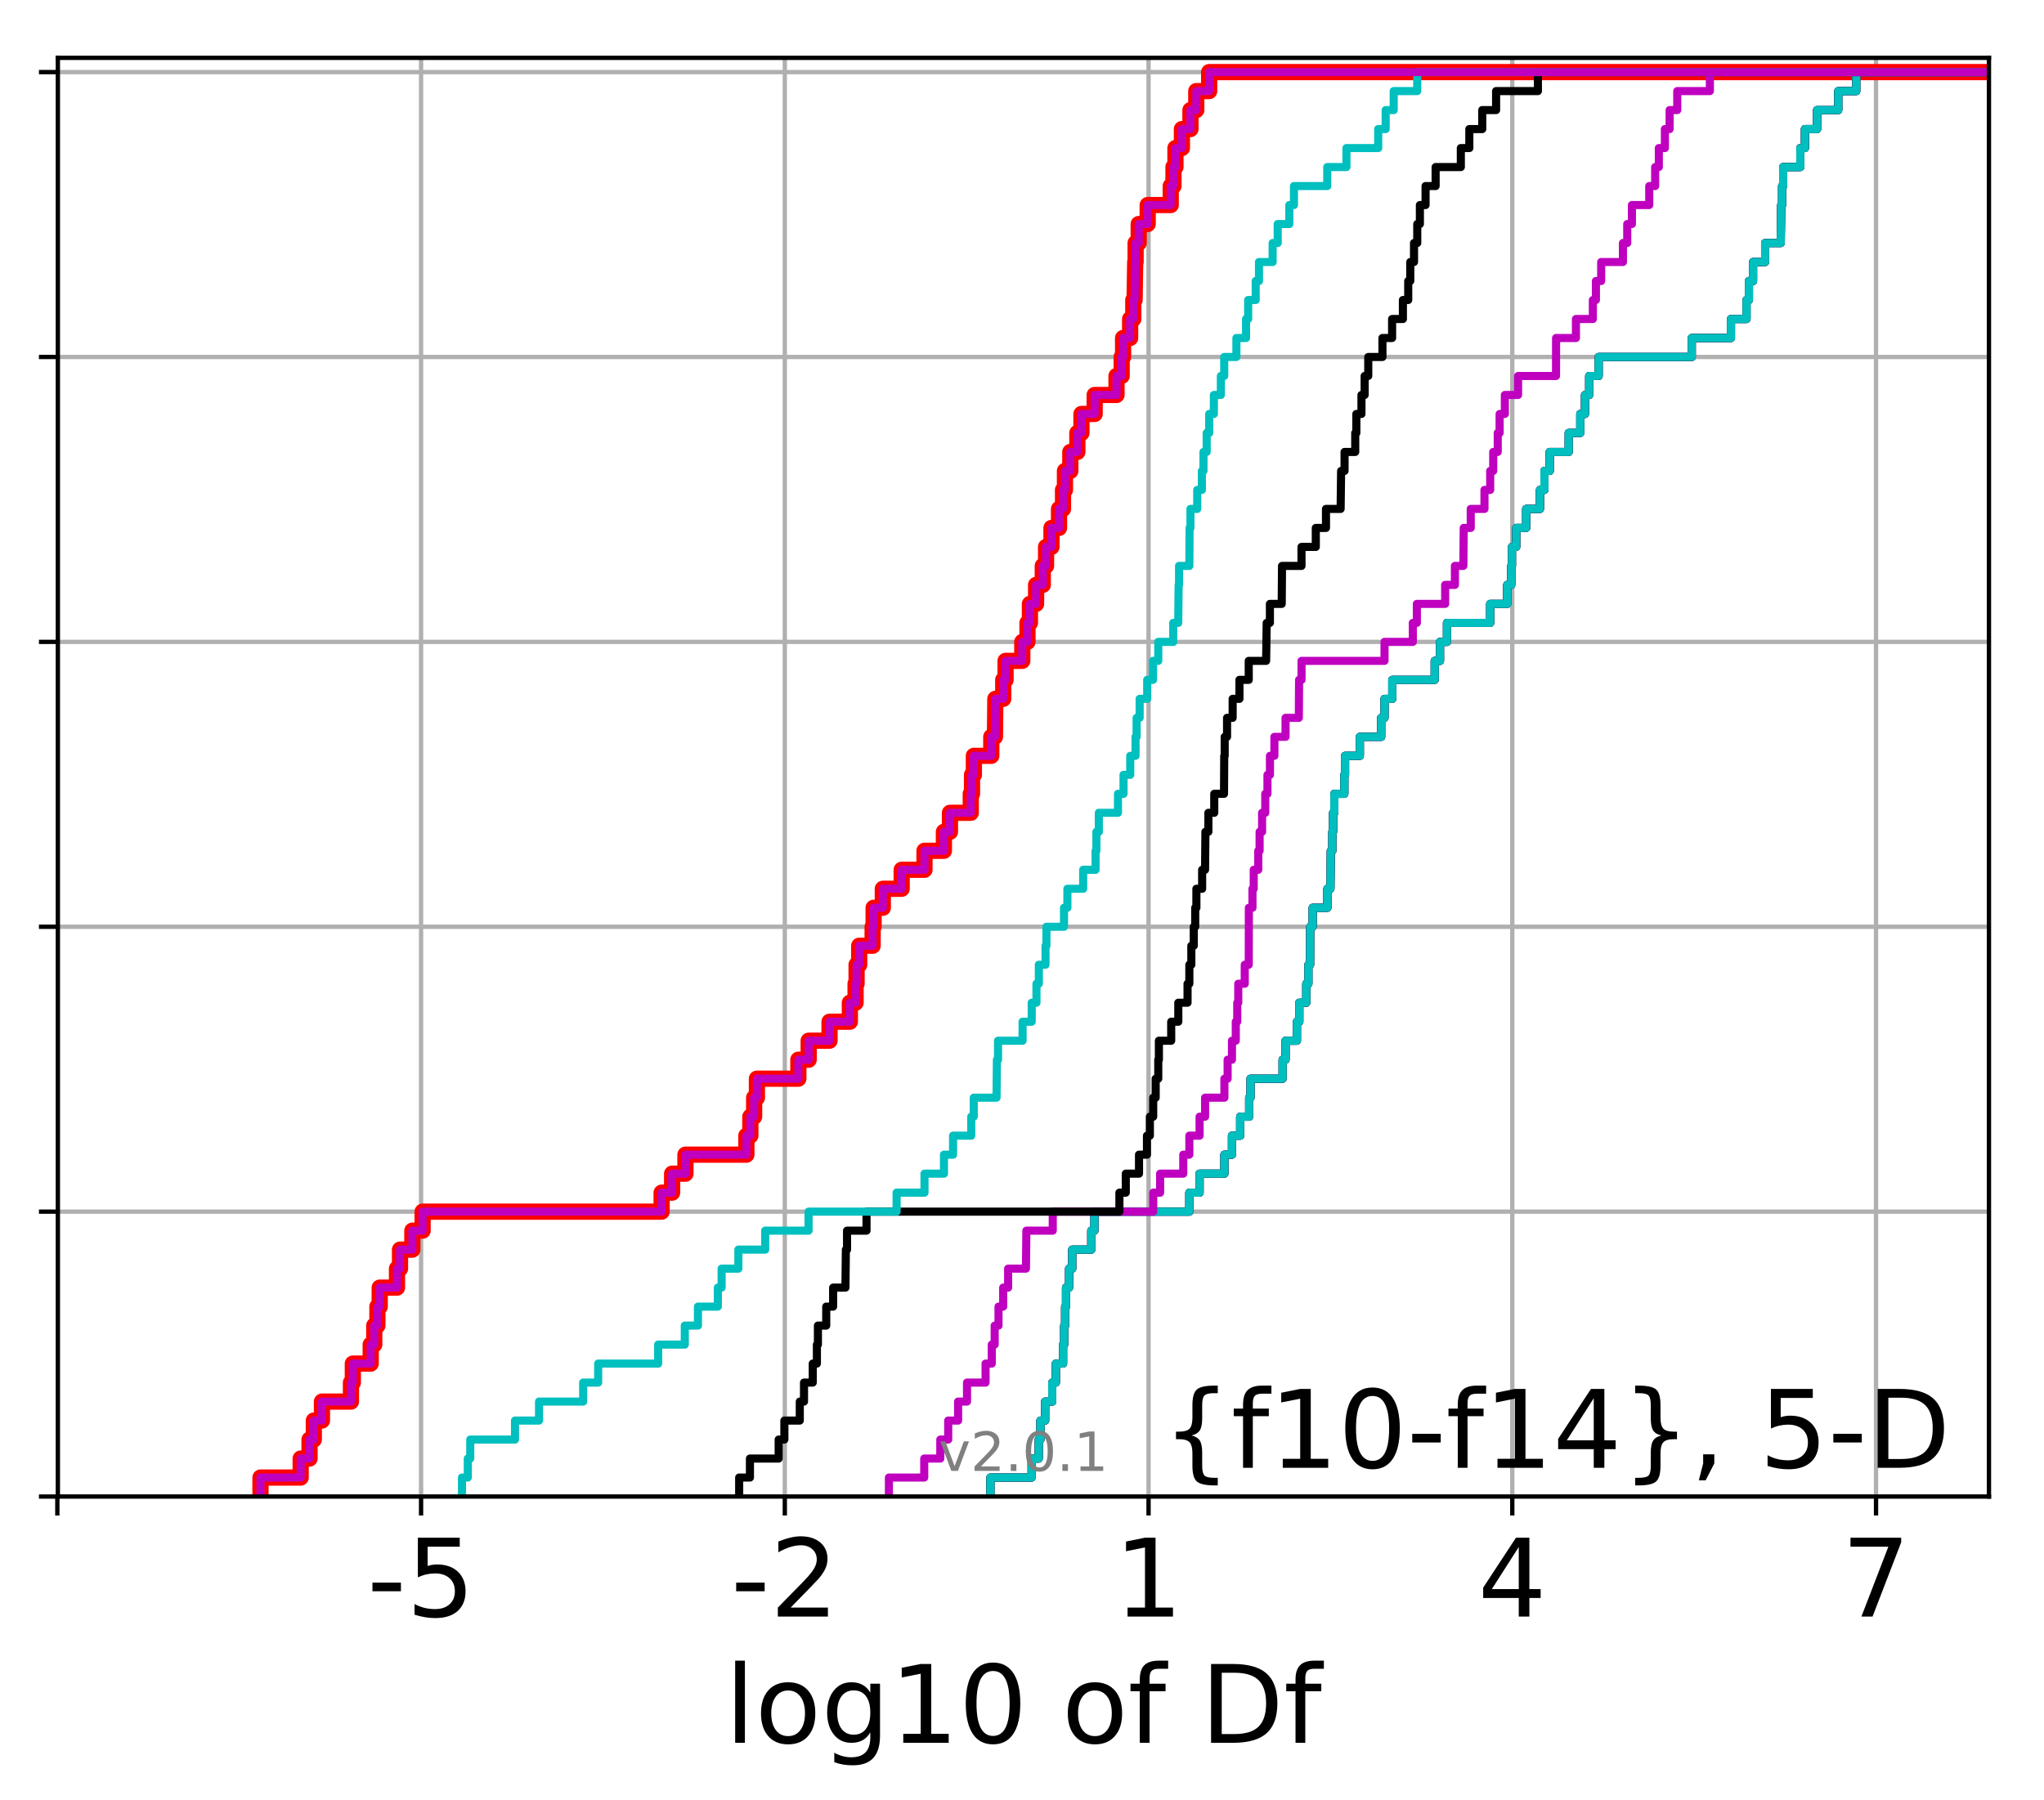 <?xml version="1.0" encoding="utf-8" standalone="no"?>
<!DOCTYPE svg PUBLIC "-//W3C//DTD SVG 1.1//EN"
  "http://www.w3.org/Graphics/SVG/1.1/DTD/svg11.dtd">
<!-- Created with matplotlib (http://matplotlib.org/) -->
<svg height="333pt" version="1.1" viewBox="0 0 378 333" width="378pt" xmlns="http://www.w3.org/2000/svg" xmlns:xlink="http://www.w3.org/1999/xlink">
 <defs>
  <style type="text/css">
*{stroke-linecap:butt;stroke-linejoin:round;}
  </style>
 </defs>
 <g id="figure_1">
  <g id="patch_1">
   <path d="M 0 333.724 
L 378.52 333.724 
L 378.52 0 
L 0 0 
z
" style="fill:#ffffff;"/>
  </g>
  <g id="axes_1">
   <g id="patch_2">
    <path d="M 10.7 276.812 
L 367.82 276.812 
L 367.82 10.7 
L 10.7 10.7 
z
" style="fill:#ffffff;"/>
   </g>
   <g id="matplotlib.axis_1">
    <g id="xtick_1">
     <g id="line2d_1">
      <path clip-path="url(#pd5f4fcd8b5)" d="M 10.603 276.812 
L 10.603 10.7 
" style="fill:none;stroke:#b0b0b0;stroke-linecap:square;stroke-width:0.8;"/>
     </g>
     <g id="line2d_2">
      <defs>
       <path d="M 0 0 
L 0 3.5 
" id="m0e4622d0ff" style="stroke:#000000;stroke-width:0.8;"/>
      </defs>
      <g>
       <use style="stroke:#000000;stroke-width:0.8;" x="10.603" xlink:href="#m0e4622d0ff" y="276.812"/>
      </g>
     </g>
    </g>
    <g id="xtick_2">
     <g id="line2d_3">
      <path clip-path="url(#pd5f4fcd8b5)" d="M 77.87 276.812 
L 77.87 10.7 
" style="fill:none;stroke:#b0b0b0;stroke-linecap:square;stroke-width:0.8;"/>
     </g>
     <g id="line2d_4">
      <g>
       <use style="stroke:#000000;stroke-width:0.8;" x="77.87" xlink:href="#m0e4622d0ff" y="276.812"/>
      </g>
     </g>
     <g id="text_1">
      <!-- -5 -->
      <defs>
       <path d="M 4.891 31.391 
L 31.203 31.391 
L 31.203 23.391 
L 4.891 23.391 
z
" id="DejaVuSans-2d"/>
       <path d="M 10.797 72.906 
L 49.516 72.906 
L 49.516 64.594 
L 19.828 64.594 
L 19.828 46.734 
Q 21.969 47.469 24.109 47.828 
Q 26.266 48.188 28.422 48.188 
Q 40.625 48.188 47.75 41.5 
Q 54.891 34.812 54.891 23.391 
Q 54.891 11.625 47.562 5.094 
Q 40.234 -1.422 26.906 -1.422 
Q 22.312 -1.422 17.547 -0.641 
Q 12.797 0.141 7.719 1.703 
L 7.719 11.625 
Q 12.109 9.234 16.797 8.062 
Q 21.484 6.891 26.703 6.891 
Q 35.156 6.891 40.078 11.328 
Q 45.016 15.766 45.016 23.391 
Q 45.016 31 40.078 35.438 
Q 35.156 39.891 26.703 39.891 
Q 22.75 39.891 18.812 39.016 
Q 14.891 38.141 10.797 36.281 
z
" id="DejaVuSans-35"/>
      </defs>
      <g transform="translate(67.9 299.009)scale(0.2 -0.2)">
       <use xlink:href="#DejaVuSans-2d"/>
       <use x="36.084" xlink:href="#DejaVuSans-35"/>
      </g>
     </g>
    </g>
    <g id="xtick_3">
     <g id="line2d_5">
      <path clip-path="url(#pd5f4fcd8b5)" d="M 145.137 276.812 
L 145.137 10.7 
" style="fill:none;stroke:#b0b0b0;stroke-linecap:square;stroke-width:0.8;"/>
     </g>
     <g id="line2d_6">
      <g>
       <use style="stroke:#000000;stroke-width:0.8;" x="145.137" xlink:href="#m0e4622d0ff" y="276.812"/>
      </g>
     </g>
     <g id="text_2">
      <!-- -2 -->
      <defs>
       <path d="M 19.188 8.297 
L 53.609 8.297 
L 53.609 0 
L 7.328 0 
L 7.328 8.297 
Q 12.938 14.109 22.625 23.891 
Q 32.328 33.688 34.812 36.531 
Q 39.547 41.844 41.422 45.531 
Q 43.312 49.219 43.312 52.781 
Q 43.312 58.594 39.234 62.25 
Q 35.156 65.922 28.609 65.922 
Q 23.969 65.922 18.812 64.312 
Q 13.672 62.703 7.812 59.422 
L 7.812 69.391 
Q 13.766 71.781 18.938 73 
Q 24.125 74.219 28.422 74.219 
Q 39.75 74.219 46.484 68.547 
Q 53.219 62.891 53.219 53.422 
Q 53.219 48.922 51.531 44.891 
Q 49.859 40.875 45.406 35.406 
Q 44.188 33.984 37.641 27.219 
Q 31.109 20.453 19.188 8.297 
" id="DejaVuSans-32"/>
      </defs>
      <g transform="translate(135.166 299.009)scale(0.2 -0.2)">
       <use xlink:href="#DejaVuSans-2d"/>
       <use x="36.084" xlink:href="#DejaVuSans-32"/>
      </g>
     </g>
    </g>
    <g id="xtick_4">
     <g id="line2d_7">
      <path clip-path="url(#pd5f4fcd8b5)" d="M 212.403 276.812 
L 212.403 10.7 
" style="fill:none;stroke:#b0b0b0;stroke-linecap:square;stroke-width:0.8;"/>
     </g>
     <g id="line2d_8">
      <g>
       <use style="stroke:#000000;stroke-width:0.8;" x="212.403" xlink:href="#m0e4622d0ff" y="276.812"/>
      </g>
     </g>
     <g id="text_3">
      <!-- 1 -->
      <defs>
       <path d="M 12.406 8.297 
L 28.516 8.297 
L 28.516 63.922 
L 10.984 60.406 
L 10.984 69.391 
L 28.422 72.906 
L 38.281 72.906 
L 38.281 8.297 
L 54.391 8.297 
L 54.391 0 
L 12.406 0 
z
" id="DejaVuSans-31"/>
      </defs>
      <g transform="translate(206.041 299.009)scale(0.2 -0.2)">
       <use xlink:href="#DejaVuSans-31"/>
      </g>
     </g>
    </g>
    <g id="xtick_5">
     <g id="line2d_9">
      <path clip-path="url(#pd5f4fcd8b5)" d="M 279.67 276.812 
L 279.67 10.7 
" style="fill:none;stroke:#b0b0b0;stroke-linecap:square;stroke-width:0.8;"/>
     </g>
     <g id="line2d_10">
      <g>
       <use style="stroke:#000000;stroke-width:0.8;" x="279.67" xlink:href="#m0e4622d0ff" y="276.812"/>
      </g>
     </g>
     <g id="text_4">
      <!-- 4 -->
      <defs>
       <path d="M 37.797 64.312 
L 12.891 25.391 
L 37.797 25.391 
z
M 35.203 72.906 
L 47.609 72.906 
L 47.609 25.391 
L 58.016 25.391 
L 58.016 17.188 
L 47.609 17.188 
L 47.609 0 
L 37.797 0 
L 37.797 17.188 
L 4.891 17.188 
L 4.891 26.703 
z
" id="DejaVuSans-34"/>
      </defs>
      <g transform="translate(273.308 299.009)scale(0.2 -0.2)">
       <use xlink:href="#DejaVuSans-34"/>
      </g>
     </g>
    </g>
    <g id="xtick_6">
     <g id="line2d_11">
      <path clip-path="url(#pd5f4fcd8b5)" d="M 346.937 276.812 
L 346.937 10.7 
" style="fill:none;stroke:#b0b0b0;stroke-linecap:square;stroke-width:0.8;"/>
     </g>
     <g id="line2d_12">
      <g>
       <use style="stroke:#000000;stroke-width:0.8;" x="346.937" xlink:href="#m0e4622d0ff" y="276.812"/>
      </g>
     </g>
     <g id="text_5">
      <!-- 7 -->
      <defs>
       <path d="M 8.203 72.906 
L 55.078 72.906 
L 55.078 68.703 
L 28.609 0 
L 18.312 0 
L 43.219 64.594 
L 8.203 64.594 
z
" id="DejaVuSans-37"/>
      </defs>
      <g transform="translate(340.574 299.009)scale(0.2 -0.2)">
       <use xlink:href="#DejaVuSans-37"/>
      </g>
     </g>
    </g>
    <g id="text_6">
     <!-- log10 of Df -->
     <defs>
      <path d="M 9.422 75.984 
L 18.406 75.984 
L 18.406 0 
L 9.422 0 
z
" id="DejaVuSans-6c"/>
      <path d="M 30.609 48.391 
Q 23.391 48.391 19.188 42.75 
Q 14.984 37.109 14.984 27.297 
Q 14.984 17.484 19.156 11.844 
Q 23.344 6.203 30.609 6.203 
Q 37.797 6.203 41.984 11.859 
Q 46.188 17.531 46.188 27.297 
Q 46.188 37.016 41.984 42.703 
Q 37.797 48.391 30.609 48.391 
M 30.609 56 
Q 42.328 56 49.016 48.375 
Q 55.719 40.766 55.719 27.297 
Q 55.719 13.875 49.016 6.219 
Q 42.328 -1.422 30.609 -1.422 
Q 18.844 -1.422 12.172 6.219 
Q 5.516 13.875 5.516 27.297 
Q 5.516 40.766 12.172 48.375 
Q 18.844 56 30.609 56 
" id="DejaVuSans-6f"/>
      <path d="M 45.406 27.984 
Q 45.406 37.75 41.375 43.109 
Q 37.359 48.484 30.078 48.484 
Q 22.859 48.484 18.828 43.109 
Q 14.797 37.75 14.797 27.984 
Q 14.797 18.266 18.828 12.891 
Q 22.859 7.516 30.078 7.516 
Q 37.359 7.516 41.375 12.891 
Q 45.406 18.266 45.406 27.984 
M 54.391 6.781 
Q 54.391 -7.172 48.188 -13.984 
Q 42 -20.797 29.203 -20.797 
Q 24.469 -20.797 20.266 -20.094 
Q 16.062 -19.391 12.109 -17.922 
L 12.109 -9.188 
Q 16.062 -11.328 19.922 -12.344 
Q 23.781 -13.375 27.781 -13.375 
Q 36.625 -13.375 41.016 -8.766 
Q 45.406 -4.156 45.406 5.172 
L 45.406 9.625 
Q 42.625 4.781 38.281 2.391 
Q 33.938 0 27.875 0 
Q 17.828 0 11.672 7.656 
Q 5.516 15.328 5.516 27.984 
Q 5.516 40.672 11.672 48.328 
Q 17.828 56 27.875 56 
Q 33.938 56 38.281 53.609 
Q 42.625 51.219 45.406 46.391 
L 45.406 54.688 
L 54.391 54.688 
z
" id="DejaVuSans-67"/>
      <path d="M 31.781 66.406 
Q 24.172 66.406 20.328 58.906 
Q 16.5 51.422 16.5 36.375 
Q 16.5 21.391 20.328 13.891 
Q 24.172 6.391 31.781 6.391 
Q 39.453 6.391 43.281 13.891 
Q 47.125 21.391 47.125 36.375 
Q 47.125 51.422 43.281 58.906 
Q 39.453 66.406 31.781 66.406 
M 31.781 74.219 
Q 44.047 74.219 50.516 64.516 
Q 56.984 54.828 56.984 36.375 
Q 56.984 17.969 50.516 8.266 
Q 44.047 -1.422 31.781 -1.422 
Q 19.531 -1.422 13.062 8.266 
Q 6.594 17.969 6.594 36.375 
Q 6.594 54.828 13.062 64.516 
Q 19.531 74.219 31.781 74.219 
" id="DejaVuSans-30"/>
      <path id="DejaVuSans-20"/>
      <path d="M 37.109 75.984 
L 37.109 68.5 
L 28.516 68.5 
Q 23.688 68.5 21.797 66.547 
Q 19.922 64.594 19.922 59.516 
L 19.922 54.688 
L 34.719 54.688 
L 34.719 47.703 
L 19.922 47.703 
L 19.922 0 
L 10.891 0 
L 10.891 47.703 
L 2.297 47.703 
L 2.297 54.688 
L 10.891 54.688 
L 10.891 58.5 
Q 10.891 67.625 15.141 71.797 
Q 19.391 75.984 28.609 75.984 
z
" id="DejaVuSans-66"/>
      <path d="M 19.672 64.797 
L 19.672 8.109 
L 31.594 8.109 
Q 46.688 8.109 53.688 14.938 
Q 60.688 21.781 60.688 36.531 
Q 60.688 51.172 53.688 57.984 
Q 46.688 64.797 31.594 64.797 
z
M 9.812 72.906 
L 30.078 72.906 
Q 51.266 72.906 61.172 64.094 
Q 71.094 55.281 71.094 36.531 
Q 71.094 17.672 61.125 8.828 
Q 51.172 0 30.078 0 
L 9.812 0 
z
" id="DejaVuSans-44"/>
     </defs>
     <g transform="translate(134.074 322.365)scale(0.2 -0.2)">
      <use xlink:href="#DejaVuSans-6c"/>
      <use x="27.783" xlink:href="#DejaVuSans-6f"/>
      <use x="88.965" xlink:href="#DejaVuSans-67"/>
      <use x="152.441" xlink:href="#DejaVuSans-31"/>
      <use x="216.064" xlink:href="#DejaVuSans-30"/>
      <use x="279.688" xlink:href="#DejaVuSans-20"/>
      <use x="311.475" xlink:href="#DejaVuSans-6f"/>
      <use x="372.656" xlink:href="#DejaVuSans-66"/>
      <use x="407.861" xlink:href="#DejaVuSans-20"/>
      <use x="439.648" xlink:href="#DejaVuSans-44"/>
      <use x="516.65" xlink:href="#DejaVuSans-66"/>
     </g>
    </g>
   </g>
   <g id="matplotlib.axis_2">
    <g id="ytick_1">
     <g id="line2d_13">
      <path clip-path="url(#pd5f4fcd8b5)" d="M 10.7 276.812 
L 367.82 276.812 
" style="fill:none;stroke:#b0b0b0;stroke-linecap:square;stroke-width:0.8;"/>
     </g>
     <g id="line2d_14">
      <defs>
       <path d="M 0 0 
L -3.5 0 
" id="m9ec8f86ec6" style="stroke:#000000;stroke-width:0.8;"/>
      </defs>
      <g>
       <use style="stroke:#000000;stroke-width:0.8;" x="10.7" xlink:href="#m9ec8f86ec6" y="276.812"/>
      </g>
     </g>
    </g>
    <g id="ytick_2">
     <g id="line2d_15">
      <path clip-path="url(#pd5f4fcd8b5)" d="M 10.7 224.117 
L 367.82 224.117 
" style="fill:none;stroke:#b0b0b0;stroke-linecap:square;stroke-width:0.8;"/>
     </g>
     <g id="line2d_16">
      <g>
       <use style="stroke:#000000;stroke-width:0.8;" x="10.7" xlink:href="#m9ec8f86ec6" y="224.117"/>
      </g>
     </g>
    </g>
    <g id="ytick_3">
     <g id="line2d_17">
      <path clip-path="url(#pd5f4fcd8b5)" d="M 10.7 171.421 
L 367.82 171.421 
" style="fill:none;stroke:#b0b0b0;stroke-linecap:square;stroke-width:0.8;"/>
     </g>
     <g id="line2d_18">
      <g>
       <use style="stroke:#000000;stroke-width:0.8;" x="10.7" xlink:href="#m9ec8f86ec6" y="171.421"/>
      </g>
     </g>
    </g>
    <g id="ytick_4">
     <g id="line2d_19">
      <path clip-path="url(#pd5f4fcd8b5)" d="M 10.7 118.726 
L 367.82 118.726 
" style="fill:none;stroke:#b0b0b0;stroke-linecap:square;stroke-width:0.8;"/>
     </g>
     <g id="line2d_20">
      <g>
       <use style="stroke:#000000;stroke-width:0.8;" x="10.7" xlink:href="#m9ec8f86ec6" y="118.726"/>
      </g>
     </g>
    </g>
    <g id="ytick_5">
     <g id="line2d_21">
      <path clip-path="url(#pd5f4fcd8b5)" d="M 10.7 66.03 
L 367.82 66.03 
" style="fill:none;stroke:#b0b0b0;stroke-linecap:square;stroke-width:0.8;"/>
     </g>
     <g id="line2d_22">
      <g>
       <use style="stroke:#000000;stroke-width:0.8;" x="10.7" xlink:href="#m9ec8f86ec6" y="66.03"/>
      </g>
     </g>
    </g>
    <g id="ytick_6">
     <g id="line2d_23">
      <path clip-path="url(#pd5f4fcd8b5)" d="M 10.7 13.335 
L 367.82 13.335 
" style="fill:none;stroke:#b0b0b0;stroke-linecap:square;stroke-width:0.8;"/>
     </g>
     <g id="line2d_24">
      <g>
       <use style="stroke:#000000;stroke-width:0.8;" x="10.7" xlink:href="#m9ec8f86ec6" y="13.335"/>
      </g>
     </g>
    </g>
   </g>
   <g id="line2d_25">
    <path clip-path="url(#pd5f4fcd8b5)" d="M 48.172 276.812 
L 48.172 273.299 
L 55.603 273.299 
L 55.603 269.786 
L 57.244 269.786 
L 57.244 266.273 
L 58.035 266.273 
L 58.035 262.76 
L 59.538 262.76 
L 59.538 259.247 
L 64.902 259.247 
L 64.902 255.734 
L 65.25 255.734 
L 65.25 252.221 
L 68.555 252.221 
L 68.555 248.708 
L 69.212 248.708 
L 69.212 245.195 
L 69.793 245.195 
L 69.793 241.682 
L 70.221 241.682 
L 70.221 238.169 
L 73.414 238.169 
L 73.414 234.656 
L 73.976 234.656 
L 73.976 231.143 
L 76.257 231.143 
L 76.257 227.63 
L 78.153 227.63 
L 78.153 224.117 
L 122.356 224.117 
L 122.356 220.604 
L 124.295 220.604 
L 124.295 217.09 
L 126.76 217.09 
L 126.76 213.577 
L 138.029 213.577 
L 138.029 210.064 
L 138.765 210.064 
L 138.765 206.551 
L 139.465 206.551 
L 139.465 203.038 
L 139.977 203.038 
L 139.977 199.525 
L 147.641 199.525 
L 147.641 196.012 
L 149.551 196.012 
L 149.551 192.499 
L 153.409 192.499 
L 153.409 188.986 
L 157.167 188.986 
L 157.167 185.473 
L 158.224 185.473 
L 158.224 181.96 
L 158.408 181.96 
L 158.408 178.447 
L 158.892 178.447 
L 158.892 174.934 
L 161.376 174.934 
L 161.376 171.421 
L 161.558 171.421 
L 161.558 167.908 
L 163.26 167.908 
L 163.26 164.395 
L 166.75 164.395 
L 166.75 160.882 
L 170.967 160.882 
L 170.967 157.369 
L 174.557 157.369 
L 174.557 153.856 
L 175.679 153.856 
L 175.679 150.343 
L 179.524 150.343 
L 179.524 146.83 
L 179.756 146.83 
L 179.756 143.317 
L 180.099 143.317 
L 180.099 139.804 
L 183.319 139.804 
L 183.319 136.291 
L 183.996 136.291 
L 184.069 129.265 
L 185.529 129.265 
L 185.529 125.752 
L 185.961 125.752 
L 185.961 122.239 
L 189.054 122.239 
L 189.054 118.726 
L 190.014 118.726 
L 190.014 115.213 
L 190.466 115.213 
L 190.466 111.7 
L 191.605 111.7 
L 191.605 108.187 
L 192.844 108.187 
L 192.844 104.674 
L 193.448 104.674 
L 193.448 101.161 
L 194.452 101.161 
L 194.452 97.647 
L 195.848 97.647 
L 195.848 94.134 
L 196.584 94.134 
L 196.584 90.621 
L 196.945 90.621 
L 196.945 87.108 
L 197.936 87.108 
L 197.936 83.595 
L 199.237 83.595 
L 199.237 80.082 
L 199.995 80.082 
L 199.995 76.569 
L 202.436 76.569 
L 202.436 73.056 
L 206.476 73.056 
L 206.476 69.543 
L 207.433 69.543 
L 207.433 66.03 
L 207.694 66.03 
L 207.694 62.517 
L 208.997 62.517 
L 208.997 59.004 
L 209.579 59.004 
L 209.579 55.491 
L 209.823 55.491 
L 209.933 48.465 
L 210.011 48.465 
L 210.011 44.952 
L 210.581 44.952 
L 210.581 41.439 
L 212.242 41.439 
L 212.242 37.926 
L 216.504 37.926 
L 216.504 34.413 
L 217.013 34.413 
L 217.013 30.9 
L 217.377 30.9 
L 217.377 27.387 
L 218.57 27.387 
L 218.57 23.874 
L 220.152 23.874 
L 220.152 20.361 
L 221.229 20.361 
L 221.229 16.848 
L 223.613 16.848 
L 223.613 13.335 
L 223.613 13.335 
L 367.82 13.335 
L 367.82 13.335 
" style="fill:none;stroke:#ff0000;stroke-linecap:square;stroke-width:3;"/>
   </g>
   <g id="line2d_26">
    <path clip-path="url(#pd5f4fcd8b5)" d="M 183.16 276.812 
L 183.16 273.299 
L 190.781 273.299 
L 190.781 269.786 
L 192.095 269.786 
L 192.095 266.273 
L 192.406 266.273 
L 192.406 262.76 
L 193.282 262.76 
L 193.282 259.247 
L 194.594 259.247 
L 194.594 255.734 
L 195.26 255.734 
L 195.26 252.221 
L 196.595 252.221 
L 196.595 248.708 
L 196.805 248.708 
L 196.805 245.195 
L 196.976 245.195 
L 196.976 241.682 
L 197.143 241.682 
L 197.143 238.169 
L 197.707 238.169 
L 197.707 234.656 
L 198.288 234.656 
L 198.288 231.143 
L 201.812 231.143 
L 201.812 227.63 
L 202.397 227.63 
L 202.397 224.117 
L 219.948 224.117 
L 219.948 220.604 
L 221.842 220.604 
L 221.842 217.09 
L 226.429 217.09 
L 226.429 213.577 
L 227.828 213.577 
L 227.828 210.064 
L 229.344 210.064 
L 229.344 206.551 
L 231.01 206.551 
L 231.01 203.038 
L 231.257 203.038 
L 231.257 199.525 
L 237.194 199.525 
L 237.194 196.012 
L 237.738 196.012 
L 237.738 192.499 
L 239.841 192.499 
L 239.841 188.986 
L 240.287 188.986 
L 240.287 185.473 
L 241.575 185.473 
L 241.575 181.96 
L 241.961 181.96 
L 241.961 178.447 
L 242.277 178.447 
L 242.3 171.421 
L 242.754 171.421 
L 242.754 167.908 
L 245.479 167.908 
L 245.479 164.395 
L 246.037 164.395 
L 246.103 157.369 
L 246.394 157.369 
L 246.394 153.856 
L 246.533 153.856 
L 246.533 150.343 
L 246.758 150.343 
L 246.758 146.83 
L 248.612 146.83 
L 248.612 143.317 
L 248.743 143.317 
L 248.743 139.804 
L 251.477 139.804 
L 251.477 136.291 
L 255.425 136.291 
L 255.425 132.778 
L 256.043 132.778 
L 256.043 129.265 
L 257.476 129.265 
L 257.476 125.752 
L 265.323 125.752 
L 265.323 122.239 
L 266.301 122.239 
L 266.301 118.726 
L 267.588 118.726 
L 267.588 115.213 
L 275.584 115.213 
L 275.584 111.7 
L 278.734 111.7 
L 278.734 108.187 
L 279.479 108.187 
L 279.479 104.674 
L 279.608 104.674 
L 279.608 101.161 
L 280.396 101.161 
L 280.396 97.647 
L 282.238 97.647 
L 282.238 94.134 
L 284.788 94.134 
L 284.788 90.621 
L 285.613 90.621 
L 285.613 87.108 
L 286.591 87.108 
L 286.591 83.595 
L 290.104 83.595 
L 290.104 80.082 
L 292.244 80.082 
L 292.244 76.569 
L 293.111 76.569 
L 293.111 73.056 
L 293.892 73.056 
L 293.892 69.543 
L 295.642 69.543 
L 295.642 66.03 
L 312.861 66.03 
L 312.861 62.517 
L 320.108 62.517 
L 320.108 59.004 
L 322.99 59.004 
L 322.99 55.491 
L 323.432 55.491 
L 323.432 51.978 
L 324.197 51.978 
L 324.197 48.465 
L 326.432 48.465 
L 326.432 44.952 
L 329.318 44.952 
L 329.398 37.926 
L 329.565 37.926 
L 329.565 34.413 
L 329.767 34.413 
L 329.767 30.9 
L 332.932 30.9 
L 332.932 27.387 
L 333.785 27.387 
L 333.785 23.874 
L 336.041 23.874 
L 336.041 20.361 
L 339.952 20.361 
L 339.952 16.848 
L 343.281 16.848 
L 343.281 13.335 
L 343.281 13.335 
L 367.82 13.335 
L 367.82 13.335 
" style="fill:none;stroke:#00bfbf;stroke-linecap:square;stroke-width:1.5;"/>
   </g>
   <g id="line2d_27">
    <path clip-path="url(#pd5f4fcd8b5)" d="M 183.16 276.812 
L 183.16 273.299 
L 190.781 273.299 
L 190.781 269.786 
L 192.095 269.786 
L 192.095 266.273 
L 192.406 266.273 
L 192.406 262.76 
L 193.282 262.76 
L 193.282 259.247 
L 194.594 259.247 
L 194.594 255.734 
L 195.26 255.734 
L 195.26 252.221 
L 196.595 252.221 
L 196.595 248.708 
L 196.805 248.708 
L 196.805 245.195 
L 196.976 245.195 
L 196.976 241.682 
L 197.143 241.682 
L 197.143 238.169 
L 197.707 238.169 
L 197.707 234.656 
L 198.288 234.656 
L 198.288 231.143 
L 201.812 231.143 
L 201.812 227.63 
L 202.397 227.63 
L 202.397 224.117 
L 219.948 224.117 
L 219.948 220.604 
L 221.842 220.604 
L 221.842 217.09 
L 226.429 217.09 
L 226.429 213.577 
L 227.828 213.577 
L 227.828 210.064 
L 229.344 210.064 
L 229.344 206.551 
L 231.01 206.551 
L 231.01 203.038 
L 231.257 203.038 
L 231.257 199.525 
L 237.194 199.525 
L 237.194 196.012 
L 237.738 196.012 
L 237.738 192.499 
L 239.841 192.499 
L 239.841 188.986 
L 240.287 188.986 
L 240.287 185.473 
L 241.575 185.473 
L 241.575 181.96 
L 241.961 181.96 
L 241.961 178.447 
L 242.277 178.447 
L 242.3 171.421 
L 242.754 171.421 
L 242.754 167.908 
L 245.479 167.908 
L 245.479 164.395 
L 246.037 164.395 
L 246.103 157.369 
L 246.394 157.369 
L 246.394 153.856 
L 246.533 153.856 
L 246.533 150.343 
L 246.758 150.343 
L 246.758 146.83 
L 248.612 146.83 
L 248.612 143.317 
L 248.743 143.317 
L 248.743 139.804 
L 251.477 139.804 
L 251.477 136.291 
L 255.425 136.291 
L 255.425 132.778 
L 256.043 132.778 
L 256.043 129.265 
L 257.476 129.265 
L 257.476 125.752 
L 265.323 125.752 
L 265.323 122.239 
L 266.301 122.239 
L 266.301 118.726 
L 267.588 118.726 
L 267.588 115.213 
L 275.584 115.213 
L 275.584 111.7 
L 278.734 111.7 
L 278.734 108.187 
L 279.479 108.187 
L 279.479 104.674 
L 279.608 104.674 
L 279.608 101.161 
L 280.396 101.161 
L 280.396 97.647 
L 282.238 97.647 
L 282.238 94.134 
L 284.788 94.134 
L 284.788 90.621 
L 285.613 90.621 
L 285.613 87.108 
L 286.591 87.108 
L 286.591 83.595 
L 290.104 83.595 
L 290.104 80.082 
L 292.244 80.082 
L 292.244 76.569 
L 293.111 76.569 
L 293.111 73.056 
L 293.892 73.056 
L 293.892 69.543 
L 295.642 69.543 
L 295.642 66.03 
L 312.861 66.03 
L 312.861 62.517 
L 320.108 62.517 
L 320.108 59.004 
L 322.99 59.004 
L 322.99 55.491 
L 323.432 55.491 
L 323.432 51.978 
L 324.197 51.978 
L 324.197 48.465 
L 326.432 48.465 
L 326.432 44.952 
L 329.318 44.952 
L 329.398 37.926 
L 329.565 37.926 
L 329.565 34.413 
L 329.767 34.413 
L 329.767 30.9 
L 332.932 30.9 
L 332.932 27.387 
L 333.785 27.387 
L 333.785 23.874 
L 336.041 23.874 
L 336.041 20.361 
L 339.952 20.361 
L 339.952 16.848 
L 343.281 16.848 
L 343.281 13.335 
L 343.281 13.335 
L 367.82 13.335 
L 367.82 13.335 
" style="fill:none;stroke:#bf00bf;stroke-linecap:square;stroke-width:1.5;"/>
   </g>
   <g id="line2d_28">
    <path clip-path="url(#pd5f4fcd8b5)" d="M 183.16 276.812 
L 183.16 273.299 
L 190.781 273.299 
L 190.781 269.786 
L 192.095 269.786 
L 192.095 266.273 
L 192.406 266.273 
L 192.406 262.76 
L 193.282 262.76 
L 193.282 259.247 
L 194.594 259.247 
L 194.594 255.734 
L 195.26 255.734 
L 195.26 252.221 
L 196.595 252.221 
L 196.595 248.708 
L 196.805 248.708 
L 196.805 245.195 
L 196.976 245.195 
L 196.976 241.682 
L 197.143 241.682 
L 197.143 238.169 
L 197.707 238.169 
L 197.707 234.656 
L 198.288 234.656 
L 198.288 231.143 
L 201.812 231.143 
L 201.812 227.63 
L 202.397 227.63 
L 202.397 224.117 
L 219.948 224.117 
L 219.948 220.604 
L 221.842 220.604 
L 221.842 217.09 
L 226.429 217.09 
L 226.429 213.577 
L 227.828 213.577 
L 227.828 210.064 
L 229.344 210.064 
L 229.344 206.551 
L 231.01 206.551 
L 231.01 203.038 
L 231.257 203.038 
L 231.257 199.525 
L 237.194 199.525 
L 237.194 196.012 
L 237.738 196.012 
L 237.738 192.499 
L 239.841 192.499 
L 239.841 188.986 
L 240.287 188.986 
L 240.287 185.473 
L 241.575 185.473 
L 241.575 181.96 
L 241.961 181.96 
L 241.961 178.447 
L 242.277 178.447 
L 242.3 171.421 
L 242.754 171.421 
L 242.754 167.908 
L 245.479 167.908 
L 245.479 164.395 
L 246.037 164.395 
L 246.103 157.369 
L 246.394 157.369 
L 246.394 153.856 
L 246.533 153.856 
L 246.533 150.343 
L 246.758 150.343 
L 246.758 146.83 
L 248.612 146.83 
L 248.612 143.317 
L 248.743 143.317 
L 248.743 139.804 
L 251.477 139.804 
L 251.477 136.291 
L 255.425 136.291 
L 255.425 132.778 
L 256.043 132.778 
L 256.043 129.265 
L 257.476 129.265 
L 257.476 125.752 
L 265.323 125.752 
L 265.323 122.239 
L 266.301 122.239 
L 266.301 118.726 
L 267.588 118.726 
L 267.588 115.213 
L 275.584 115.213 
L 275.584 111.7 
L 278.734 111.7 
L 278.734 108.187 
L 279.479 108.187 
L 279.479 104.674 
L 279.608 104.674 
L 279.608 101.161 
L 280.396 101.161 
L 280.396 97.647 
L 282.238 97.647 
L 282.238 94.134 
L 284.788 94.134 
L 284.788 90.621 
L 285.613 90.621 
L 285.613 87.108 
L 286.591 87.108 
L 286.591 83.595 
L 290.104 83.595 
L 290.104 80.082 
L 292.244 80.082 
L 292.244 76.569 
L 293.111 76.569 
L 293.111 73.056 
L 293.892 73.056 
L 293.892 69.543 
L 295.642 69.543 
L 295.642 66.03 
L 312.861 66.03 
L 312.861 62.517 
L 320.108 62.517 
L 320.108 59.004 
L 322.99 59.004 
L 322.99 55.491 
L 323.432 55.491 
L 323.432 51.978 
L 324.197 51.978 
L 324.197 48.465 
L 326.432 48.465 
L 326.432 44.952 
L 329.318 44.952 
L 329.398 37.926 
L 329.565 37.926 
L 329.565 34.413 
L 329.767 34.413 
L 329.767 30.9 
L 332.932 30.9 
L 332.932 27.387 
L 333.785 27.387 
L 333.785 23.874 
L 336.041 23.874 
L 336.041 20.361 
L 339.952 20.361 
L 339.952 16.848 
L 343.281 16.848 
L 343.281 13.335 
L 343.281 13.335 
L 367.82 13.335 
L 367.82 13.335 
" style="fill:none;stroke:#000000;stroke-linecap:square;stroke-width:1.5;"/>
   </g>
   <g id="line2d_29">
    <path clip-path="url(#pd5f4fcd8b5)" d="M 183.16 276.812 
L 183.16 273.299 
L 190.781 273.299 
L 190.781 269.786 
L 192.095 269.786 
L 192.095 266.273 
L 192.406 266.273 
L 192.406 262.76 
L 193.282 262.76 
L 193.282 259.247 
L 194.594 259.247 
L 194.594 255.734 
L 195.26 255.734 
L 195.26 252.221 
L 196.595 252.221 
L 196.595 248.708 
L 196.805 248.708 
L 196.805 245.195 
L 196.976 245.195 
L 196.976 241.682 
L 197.143 241.682 
L 197.143 238.169 
L 197.707 238.169 
L 197.707 234.656 
L 198.288 234.656 
L 198.288 231.143 
L 201.812 231.143 
L 201.812 227.63 
L 202.397 227.63 
L 202.397 224.117 
L 219.948 224.117 
L 219.948 220.604 
L 221.842 220.604 
L 221.842 217.09 
L 226.429 217.09 
L 226.429 213.577 
L 227.828 213.577 
L 227.828 210.064 
L 229.344 210.064 
L 229.344 206.551 
L 231.01 206.551 
L 231.01 203.038 
L 231.257 203.038 
L 231.257 199.525 
L 237.194 199.525 
L 237.194 196.012 
L 237.738 196.012 
L 237.738 192.499 
L 239.841 192.499 
L 239.841 188.986 
L 240.287 188.986 
L 240.287 185.473 
L 241.575 185.473 
L 241.575 181.96 
L 241.961 181.96 
L 241.961 178.447 
L 242.277 178.447 
L 242.3 171.421 
L 242.754 171.421 
L 242.754 167.908 
L 245.479 167.908 
L 245.479 164.395 
L 246.037 164.395 
L 246.103 157.369 
L 246.394 157.369 
L 246.394 153.856 
L 246.533 153.856 
L 246.533 150.343 
L 246.758 150.343 
L 246.758 146.83 
L 248.612 146.83 
L 248.612 143.317 
L 248.743 143.317 
L 248.743 139.804 
L 251.477 139.804 
L 251.477 136.291 
L 255.425 136.291 
L 255.425 132.778 
L 256.043 132.778 
L 256.043 129.265 
L 257.476 129.265 
L 257.476 125.752 
L 265.323 125.752 
L 265.323 122.239 
L 266.301 122.239 
L 266.301 118.726 
L 267.588 118.726 
L 267.588 115.213 
L 275.584 115.213 
L 275.584 111.7 
L 278.734 111.7 
L 278.734 108.187 
L 279.479 108.187 
L 279.479 104.674 
L 279.608 104.674 
L 279.608 101.161 
L 280.396 101.161 
L 280.396 97.647 
L 282.238 97.647 
L 282.238 94.134 
L 284.788 94.134 
L 284.788 90.621 
L 285.613 90.621 
L 285.613 87.108 
L 286.591 87.108 
L 286.591 83.595 
L 290.104 83.595 
L 290.104 80.082 
L 292.244 80.082 
L 292.244 76.569 
L 293.111 76.569 
L 293.111 73.056 
L 293.892 73.056 
L 293.892 69.543 
L 295.642 69.543 
L 295.642 66.03 
L 312.861 66.03 
L 312.861 62.517 
L 320.108 62.517 
L 320.108 59.004 
L 322.99 59.004 
L 322.99 55.491 
L 323.432 55.491 
L 323.432 51.978 
L 324.197 51.978 
L 324.197 48.465 
L 326.432 48.465 
L 326.432 44.952 
L 329.318 44.952 
L 329.398 37.926 
L 329.565 37.926 
L 329.565 34.413 
L 329.767 34.413 
L 329.767 30.9 
L 332.932 30.9 
L 332.932 27.387 
L 333.785 27.387 
L 333.785 23.874 
L 336.041 23.874 
L 336.041 20.361 
L 339.952 20.361 
L 339.952 16.848 
L 343.281 16.848 
L 343.281 13.335 
L 343.281 13.335 
L 367.82 13.335 
L 367.82 13.335 
" style="fill:none;stroke:#00bfbf;stroke-linecap:square;stroke-width:1.5;"/>
   </g>
   <g id="line2d_30">
    <path clip-path="url(#pd5f4fcd8b5)" d="M 164.389 276.812 
L 164.389 273.299 
L 170.919 273.299 
L 170.919 269.786 
L 173.892 269.786 
L 173.892 266.273 
L 175.355 266.273 
L 175.355 262.76 
L 177.184 262.76 
L 177.184 259.247 
L 178.832 259.247 
L 178.832 255.734 
L 182.264 255.734 
L 182.264 252.221 
L 183.41 252.221 
L 183.41 248.708 
L 183.948 248.708 
L 183.948 245.195 
L 184.657 245.195 
L 184.657 241.682 
L 185.518 241.682 
L 185.518 238.169 
L 186.436 238.169 
L 186.436 234.656 
L 189.731 234.656 
L 189.809 227.63 
L 194.687 227.63 
L 194.687 224.117 
L 213.267 224.117 
L 213.267 220.604 
L 214.546 220.604 
L 214.546 217.09 
L 218.824 217.09 
L 218.824 213.577 
L 219.948 213.577 
L 219.948 210.064 
L 221.842 210.064 
L 221.842 206.551 
L 222.859 206.551 
L 222.859 203.038 
L 226.429 203.038 
L 226.429 199.525 
L 227.026 199.525 
L 227.026 196.012 
L 227.828 196.012 
L 227.828 192.499 
L 228.534 192.499 
L 228.534 188.986 
L 228.807 188.986 
L 228.807 185.473 
L 228.994 185.473 
L 228.994 181.96 
L 230.194 181.96 
L 230.194 178.447 
L 230.935 178.447 
L 230.952 167.908 
L 231.621 167.908 
L 231.621 164.395 
L 231.852 164.395 
L 231.852 160.882 
L 232.695 160.882 
L 232.695 157.369 
L 232.94 157.369 
L 232.94 153.856 
L 233.402 153.856 
L 233.402 150.343 
L 233.986 150.343 
L 233.986 146.83 
L 234.396 146.83 
L 234.396 143.317 
L 234.855 143.317 
L 234.855 139.804 
L 235.674 139.804 
L 235.674 136.291 
L 237.74 136.291 
L 237.74 132.778 
L 240.194 132.778 
L 240.24 125.752 
L 240.696 125.752 
L 240.696 122.239 
L 256.043 122.239 
L 256.043 118.726 
L 261.276 118.726 
L 261.276 115.213 
L 262.023 115.213 
L 262.023 111.7 
L 267.256 111.7 
L 267.256 108.187 
L 269.059 108.187 
L 269.059 104.674 
L 270.622 104.674 
L 270.688 97.647 
L 271.986 97.647 
L 271.986 94.134 
L 274.525 94.134 
L 274.525 90.621 
L 275.584 90.621 
L 275.584 87.108 
L 276.142 87.108 
L 276.142 83.595 
L 276.978 83.595 
L 276.978 80.082 
L 277.327 80.082 
L 277.327 76.569 
L 278.298 76.569 
L 278.298 73.056 
L 280.743 73.056 
L 280.743 69.543 
L 287.756 69.543 
L 287.769 62.517 
L 291.441 62.517 
L 291.441 59.004 
L 294.57 59.004 
L 294.57 55.491 
L 295.136 55.491 
L 295.136 51.978 
L 296.107 51.978 
L 296.107 48.465 
L 300.132 48.465 
L 300.132 44.952 
L 300.928 44.952 
L 300.928 41.439 
L 301.793 41.439 
L 301.793 37.926 
L 304.997 37.926 
L 304.997 34.413 
L 306.09 34.413 
L 306.09 30.9 
L 306.771 30.9 
L 306.771 27.387 
L 307.892 27.387 
L 307.892 23.874 
L 308.765 23.874 
L 308.765 20.361 
L 310.176 20.361 
L 310.176 16.848 
L 316.21 16.848 
L 316.21 13.335 
L 316.21 13.335 
L 367.82 13.335 
L 367.82 13.335 
" style="fill:none;stroke:#bf00bf;stroke-linecap:square;stroke-width:1.5;"/>
   </g>
   <g id="line2d_31">
    <path clip-path="url(#pd5f4fcd8b5)" d="M 136.696 276.812 
L 136.696 273.299 
L 138.687 273.299 
L 138.687 269.786 
L 144.001 269.786 
L 144.001 266.273 
L 145.056 266.273 
L 145.056 262.76 
L 147.906 262.76 
L 147.906 259.247 
L 148.685 259.247 
L 148.685 255.734 
L 150.302 255.734 
L 150.302 252.221 
L 151.07 252.221 
L 151.07 248.708 
L 151.259 248.708 
L 151.259 245.195 
L 152.796 245.195 
L 152.796 241.682 
L 154.073 241.682 
L 154.073 238.169 
L 156.348 238.169 
L 156.429 231.143 
L 156.647 231.143 
L 156.647 227.63 
L 160.245 227.63 
L 160.245 224.117 
L 207.014 224.117 
L 207.014 220.604 
L 208.195 220.604 
L 208.195 217.09 
L 210.639 217.09 
L 210.639 213.577 
L 212.109 213.577 
L 212.109 210.064 
L 212.646 210.064 
L 212.646 206.551 
L 213.263 206.551 
L 213.263 203.038 
L 213.721 203.038 
L 213.721 199.525 
L 214.199 199.525 
L 214.199 196.012 
L 214.318 196.012 
L 214.318 192.499 
L 216.593 192.499 
L 216.593 188.986 
L 217.905 188.986 
L 217.905 185.473 
L 219.614 185.473 
L 219.614 181.96 
L 219.948 181.96 
L 219.948 178.447 
L 220.315 178.447 
L 220.315 174.934 
L 220.766 174.934 
L 220.766 171.421 
L 221.034 171.421 
L 221.034 167.908 
L 221.251 167.908 
L 221.251 164.395 
L 222.313 164.395 
L 222.313 160.882 
L 222.854 160.882 
L 222.921 153.856 
L 223.469 153.856 
L 223.469 150.343 
L 224.553 150.343 
L 224.553 146.83 
L 226.358 146.83 
L 226.4 139.804 
L 226.483 139.804 
L 226.483 136.291 
L 226.922 136.291 
L 226.922 132.778 
L 227.955 132.778 
L 227.955 129.265 
L 229.213 129.265 
L 229.213 125.752 
L 230.931 125.752 
L 230.931 122.239 
L 234.145 122.239 
L 234.253 115.213 
L 234.846 115.213 
L 234.846 111.7 
L 237.03 111.7 
L 237.086 104.674 
L 240.688 104.674 
L 240.688 101.161 
L 243.333 101.161 
L 243.333 97.647 
L 245.216 97.647 
L 245.216 94.134 
L 247.923 94.134 
L 248.013 87.108 
L 248.651 87.108 
L 248.651 83.595 
L 250.625 83.595 
L 250.625 80.082 
L 250.833 80.082 
L 250.833 76.569 
L 251.777 76.569 
L 251.777 73.056 
L 252.365 73.056 
L 252.365 69.543 
L 253.035 69.543 
L 253.035 66.03 
L 255.658 66.03 
L 255.658 62.517 
L 257.444 62.517 
L 257.444 59.004 
L 259.442 59.004 
L 259.442 55.491 
L 260.425 55.491 
L 260.425 51.978 
L 260.804 51.978 
L 260.804 48.465 
L 261.496 48.465 
L 261.496 44.952 
L 262.095 44.952 
L 262.095 41.439 
L 262.582 41.439 
L 262.582 37.926 
L 263.632 37.926 
L 263.632 34.413 
L 265.492 34.413 
L 265.492 30.9 
L 270.154 30.9 
L 270.154 27.387 
L 271.726 27.387 
L 271.726 23.874 
L 274.113 23.874 
L 274.113 20.361 
L 276.676 20.361 
L 276.676 16.848 
L 284.409 16.848 
L 284.409 13.335 
L 284.409 13.335 
L 367.82 13.335 
L 367.82 13.335 
" style="fill:none;stroke:#000000;stroke-linecap:square;stroke-width:1.5;"/>
   </g>
   <g id="line2d_32">
    <path clip-path="url(#pd5f4fcd8b5)" d="M 85.435 276.812 
L 85.435 273.299 
L 86.513 273.299 
L 86.513 269.786 
L 86.964 269.786 
L 86.964 266.273 
L 95.24 266.273 
L 95.24 262.76 
L 99.686 262.76 
L 99.686 259.247 
L 107.846 259.247 
L 107.846 255.734 
L 110.62 255.734 
L 110.62 252.221 
L 121.719 252.221 
L 121.719 248.708 
L 126.642 248.708 
L 126.642 245.195 
L 129.074 245.195 
L 129.074 241.682 
L 132.753 241.682 
L 132.753 238.169 
L 133.452 238.169 
L 133.452 234.656 
L 136.55 234.656 
L 136.55 231.143 
L 141.506 231.143 
L 141.506 227.63 
L 149.529 227.63 
L 149.529 224.117 
L 165.811 224.117 
L 165.811 220.604 
L 170.968 220.604 
L 170.968 217.09 
L 174.571 217.09 
L 174.571 213.577 
L 176.25 213.577 
L 176.25 210.064 
L 179.612 210.064 
L 179.612 206.551 
L 180.076 206.551 
L 180.076 203.038 
L 184.292 203.038 
L 184.358 196.012 
L 184.568 196.012 
L 184.568 192.499 
L 189.108 192.499 
L 189.108 188.986 
L 190.798 188.986 
L 190.798 185.473 
L 191.673 185.473 
L 191.673 181.96 
L 192.114 181.96 
L 192.114 178.447 
L 193.348 178.447 
L 193.348 174.934 
L 193.517 174.934 
L 193.517 171.421 
L 196.768 171.421 
L 196.768 167.908 
L 197.395 167.908 
L 197.395 164.395 
L 200.314 164.395 
L 200.314 160.882 
L 202.604 160.882 
L 202.604 157.369 
L 202.759 157.369 
L 202.759 153.856 
L 203.208 153.856 
L 203.208 150.343 
L 206.751 150.343 
L 206.751 146.83 
L 207.779 146.83 
L 207.779 143.317 
L 209.017 143.317 
L 209.017 139.804 
L 209.999 139.804 
L 209.999 136.291 
L 210.198 136.291 
L 210.198 132.778 
L 210.755 132.778 
L 210.755 129.265 
L 212.151 129.265 
L 212.151 125.752 
L 213.23 125.752 
L 213.23 122.239 
L 214.199 122.239 
L 214.199 118.726 
L 216.969 118.726 
L 216.969 115.213 
L 217.891 115.213 
L 217.964 108.187 
L 218.042 108.187 
L 218.042 104.674 
L 219.945 104.674 
L 219.99 97.647 
L 220.152 97.647 
L 220.152 94.134 
L 221.405 94.134 
L 221.405 90.621 
L 222.266 90.621 
L 222.266 87.108 
L 222.561 87.108 
L 222.561 83.595 
L 223.154 83.595 
L 223.154 80.082 
L 223.621 80.082 
L 223.621 76.569 
L 224.482 76.569 
L 224.482 73.056 
L 225.776 73.056 
L 225.776 69.543 
L 226.394 69.543 
L 226.394 66.03 
L 228.649 66.03 
L 228.649 62.517 
L 230.434 62.517 
L 230.434 59.004 
L 230.825 59.004 
L 230.825 55.491 
L 232.219 55.491 
L 232.219 51.978 
L 232.826 51.978 
L 232.826 48.465 
L 235.351 48.465 
L 235.351 44.952 
L 236.285 44.952 
L 236.285 41.439 
L 238.441 41.439 
L 238.441 37.926 
L 239.296 37.926 
L 239.296 34.413 
L 245.451 34.413 
L 245.451 30.9 
L 248.998 30.9 
L 248.998 27.387 
L 254.875 27.387 
L 254.875 23.874 
L 256.255 23.874 
L 256.255 20.361 
L 257.741 20.361 
L 257.741 16.848 
L 262.089 16.848 
L 262.089 13.335 
L 262.089 13.335 
L 367.82 13.335 
L 367.82 13.335 
" style="fill:none;stroke:#00bfbf;stroke-linecap:square;stroke-width:1.5;"/>
   </g>
   <g id="line2d_33">
    <path clip-path="url(#pd5f4fcd8b5)" d="M 48.172 276.812 
L 48.172 273.299 
L 55.603 273.299 
L 55.603 269.786 
L 57.244 269.786 
L 57.244 266.273 
L 58.035 266.273 
L 58.035 262.76 
L 59.538 262.76 
L 59.538 259.247 
L 64.902 259.247 
L 64.902 255.734 
L 65.25 255.734 
L 65.25 252.221 
L 68.555 252.221 
L 68.555 248.708 
L 69.212 248.708 
L 69.212 245.195 
L 69.793 245.195 
L 69.793 241.682 
L 70.221 241.682 
L 70.221 238.169 
L 73.414 238.169 
L 73.414 234.656 
L 73.976 234.656 
L 73.976 231.143 
L 76.257 231.143 
L 76.257 227.63 
L 78.153 227.63 
L 78.153 224.117 
L 122.356 224.117 
L 122.356 220.604 
L 124.295 220.604 
L 124.295 217.09 
L 126.76 217.09 
L 126.76 213.577 
L 138.029 213.577 
L 138.029 210.064 
L 138.765 210.064 
L 138.765 206.551 
L 139.465 206.551 
L 139.465 203.038 
L 139.977 203.038 
L 139.977 199.525 
L 147.641 199.525 
L 147.641 196.012 
L 149.551 196.012 
L 149.551 192.499 
L 153.409 192.499 
L 153.409 188.986 
L 157.167 188.986 
L 157.167 185.473 
L 158.224 185.473 
L 158.224 181.96 
L 158.408 181.96 
L 158.408 178.447 
L 158.892 178.447 
L 158.892 174.934 
L 161.376 174.934 
L 161.376 171.421 
L 161.558 171.421 
L 161.558 167.908 
L 163.26 167.908 
L 163.26 164.395 
L 166.75 164.395 
L 166.75 160.882 
L 170.967 160.882 
L 170.967 157.369 
L 174.557 157.369 
L 174.557 153.856 
L 175.679 153.856 
L 175.679 150.343 
L 179.524 150.343 
L 179.524 146.83 
L 179.756 146.83 
L 179.756 143.317 
L 180.099 143.317 
L 180.099 139.804 
L 183.319 139.804 
L 183.319 136.291 
L 183.996 136.291 
L 184.069 129.265 
L 185.529 129.265 
L 185.529 125.752 
L 185.961 125.752 
L 185.961 122.239 
L 189.054 122.239 
L 189.054 118.726 
L 190.014 118.726 
L 190.014 115.213 
L 190.466 115.213 
L 190.466 111.7 
L 191.605 111.7 
L 191.605 108.187 
L 192.844 108.187 
L 192.844 104.674 
L 193.448 104.674 
L 193.448 101.161 
L 194.452 101.161 
L 194.452 97.647 
L 195.848 97.647 
L 195.848 94.134 
L 196.584 94.134 
L 196.584 90.621 
L 196.945 90.621 
L 196.945 87.108 
L 197.936 87.108 
L 197.936 83.595 
L 199.237 83.595 
L 199.237 80.082 
L 199.995 80.082 
L 199.995 76.569 
L 202.436 76.569 
L 202.436 73.056 
L 206.476 73.056 
L 206.476 69.543 
L 207.433 69.543 
L 207.433 66.03 
L 207.694 66.03 
L 207.694 62.517 
L 208.997 62.517 
L 208.997 59.004 
L 209.579 59.004 
L 209.579 55.491 
L 209.823 55.491 
L 209.933 48.465 
L 210.011 48.465 
L 210.011 44.952 
L 210.581 44.952 
L 210.581 41.439 
L 212.242 41.439 
L 212.242 37.926 
L 216.504 37.926 
L 216.504 34.413 
L 217.013 34.413 
L 217.013 30.9 
L 217.377 30.9 
L 217.377 27.387 
L 218.57 27.387 
L 218.57 23.874 
L 220.152 23.874 
L 220.152 20.361 
L 221.229 20.361 
L 221.229 16.848 
L 223.613 16.848 
L 223.613 13.335 
L 223.613 13.335 
L 367.82 13.335 
L 367.82 13.335 
" style="fill:none;stroke:#bf00bf;stroke-linecap:square;stroke-width:1.5;"/>
   </g>
   <g id="patch_3">
    <path d="M 10.7 276.812 
L 10.7 10.7 
" style="fill:none;stroke:#000000;stroke-linecap:square;stroke-linejoin:miter;stroke-width:0.8;"/>
   </g>
   <g id="patch_4">
    <path d="M 367.82 276.812 
L 367.82 10.7 
" style="fill:none;stroke:#000000;stroke-linecap:square;stroke-linejoin:miter;stroke-width:0.8;"/>
   </g>
   <g id="patch_5">
    <path d="M 10.7 276.812 
L 367.82 276.812 
" style="fill:none;stroke:#000000;stroke-linecap:square;stroke-linejoin:miter;stroke-width:0.8;"/>
   </g>
   <g id="patch_6">
    <path d="M 10.7 10.7 
L 367.82 10.7 
" style="fill:none;stroke:#000000;stroke-linecap:square;stroke-linejoin:miter;stroke-width:0.8;"/>
   </g>
   <g id="text_7">
    <!-- {f10-f14}, 5-D -->
    <defs>
     <path d="M 51.125 -9.281 
L 51.125 -16.312 
L 48.094 -16.312 
Q 35.938 -16.312 31.812 -12.688 
Q 27.688 -9.078 27.688 1.703 
L 27.688 13.375 
Q 27.688 20.75 25.047 23.578 
Q 22.406 26.422 15.484 26.422 
L 12.5 26.422 
L 12.5 33.406 
L 15.484 33.406 
Q 22.469 33.406 25.078 36.203 
Q 27.688 39.016 27.688 46.297 
L 27.688 58.016 
Q 27.688 68.797 31.812 72.391 
Q 35.938 75.984 48.094 75.984 
L 51.125 75.984 
L 51.125 69 
L 47.797 69 
Q 40.922 69 38.812 66.844 
Q 36.719 64.703 36.719 57.812 
L 36.719 45.703 
Q 36.719 38.031 34.5 34.562 
Q 32.281 31.109 26.906 29.891 
Q 32.328 28.562 34.516 25.094 
Q 36.719 21.625 36.719 14.016 
L 36.719 1.906 
Q 36.719 -4.984 38.812 -7.125 
Q 40.922 -9.281 47.797 -9.281 
z
" id="DejaVuSans-7b"/>
     <path d="M 12.5 -9.281 
L 15.922 -9.281 
Q 22.75 -9.281 24.828 -7.172 
Q 26.906 -5.078 26.906 1.906 
L 26.906 14.016 
Q 26.906 21.625 29.094 25.094 
Q 31.297 28.562 36.719 29.891 
Q 31.297 31.109 29.094 34.562 
Q 26.906 38.031 26.906 45.703 
L 26.906 57.812 
Q 26.906 64.75 24.828 66.875 
Q 22.75 69 15.922 69 
L 12.5 69 
L 12.5 75.984 
L 15.578 75.984 
Q 27.734 75.984 31.812 72.391 
Q 35.891 68.797 35.891 58.016 
L 35.891 46.297 
Q 35.891 39.016 38.516 36.203 
Q 41.156 33.406 48.094 33.406 
L 51.125 33.406 
L 51.125 26.422 
L 48.094 26.422 
Q 41.156 26.422 38.516 23.578 
Q 35.891 20.75 35.891 13.375 
L 35.891 1.703 
Q 35.891 -9.078 31.812 -12.688 
Q 27.734 -16.312 15.578 -16.312 
L 12.5 -16.312 
z
" id="DejaVuSans-7d"/>
     <path d="M 11.719 12.406 
L 22.016 12.406 
L 22.016 4 
L 14.016 -11.625 
L 7.719 -11.625 
L 11.719 4 
z
" id="DejaVuSans-2c"/>
    </defs>
    <g transform="translate(214.978 271.49)scale(0.2 -0.2)">
     <use xlink:href="#DejaVuSans-7b"/>
     <use x="63.623" xlink:href="#DejaVuSans-66"/>
     <use x="98.828" xlink:href="#DejaVuSans-31"/>
     <use x="162.451" xlink:href="#DejaVuSans-30"/>
     <use x="226.074" xlink:href="#DejaVuSans-2d"/>
     <use x="262.158" xlink:href="#DejaVuSans-66"/>
     <use x="297.363" xlink:href="#DejaVuSans-31"/>
     <use x="360.986" xlink:href="#DejaVuSans-34"/>
     <use x="424.609" xlink:href="#DejaVuSans-7d"/>
     <use x="488.232" xlink:href="#DejaVuSans-2c"/>
     <use x="520.02" xlink:href="#DejaVuSans-20"/>
     <use x="551.807" xlink:href="#DejaVuSans-35"/>
     <use x="615.43" xlink:href="#DejaVuSans-2d"/>
     <use x="651.514" xlink:href="#DejaVuSans-44"/>
    </g>
   </g>
   <g id="text_8">
    <!-- v2.0.1 -->
    <defs>
     <path d="M 2.984 54.688 
L 12.5 54.688 
L 29.594 8.797 
L 46.688 54.688 
L 56.203 54.688 
L 35.688 0 
L 23.484 0 
z
" id="DejaVuSans-76"/>
     <path d="M 10.688 12.406 
L 21 12.406 
L 21 0 
L 10.688 0 
z
" id="DejaVuSans-2e"/>
    </defs>
    <g style="fill:#808080;" transform="translate(173.579 272.071)scale(0.1 -0.1)">
     <use xlink:href="#DejaVuSans-76"/>
     <use x="59.18" xlink:href="#DejaVuSans-32"/>
     <use x="122.803" xlink:href="#DejaVuSans-2e"/>
     <use x="154.59" xlink:href="#DejaVuSans-30"/>
     <use x="218.213" xlink:href="#DejaVuSans-2e"/>
     <use x="250" xlink:href="#DejaVuSans-31"/>
    </g>
   </g>
  </g>
 </g>
 <defs>
  <clipPath id="pd5f4fcd8b5">
   <rect height="266.112" width="357.12" x="10.7" y="10.7"/>
  </clipPath>
 </defs>
</svg>
